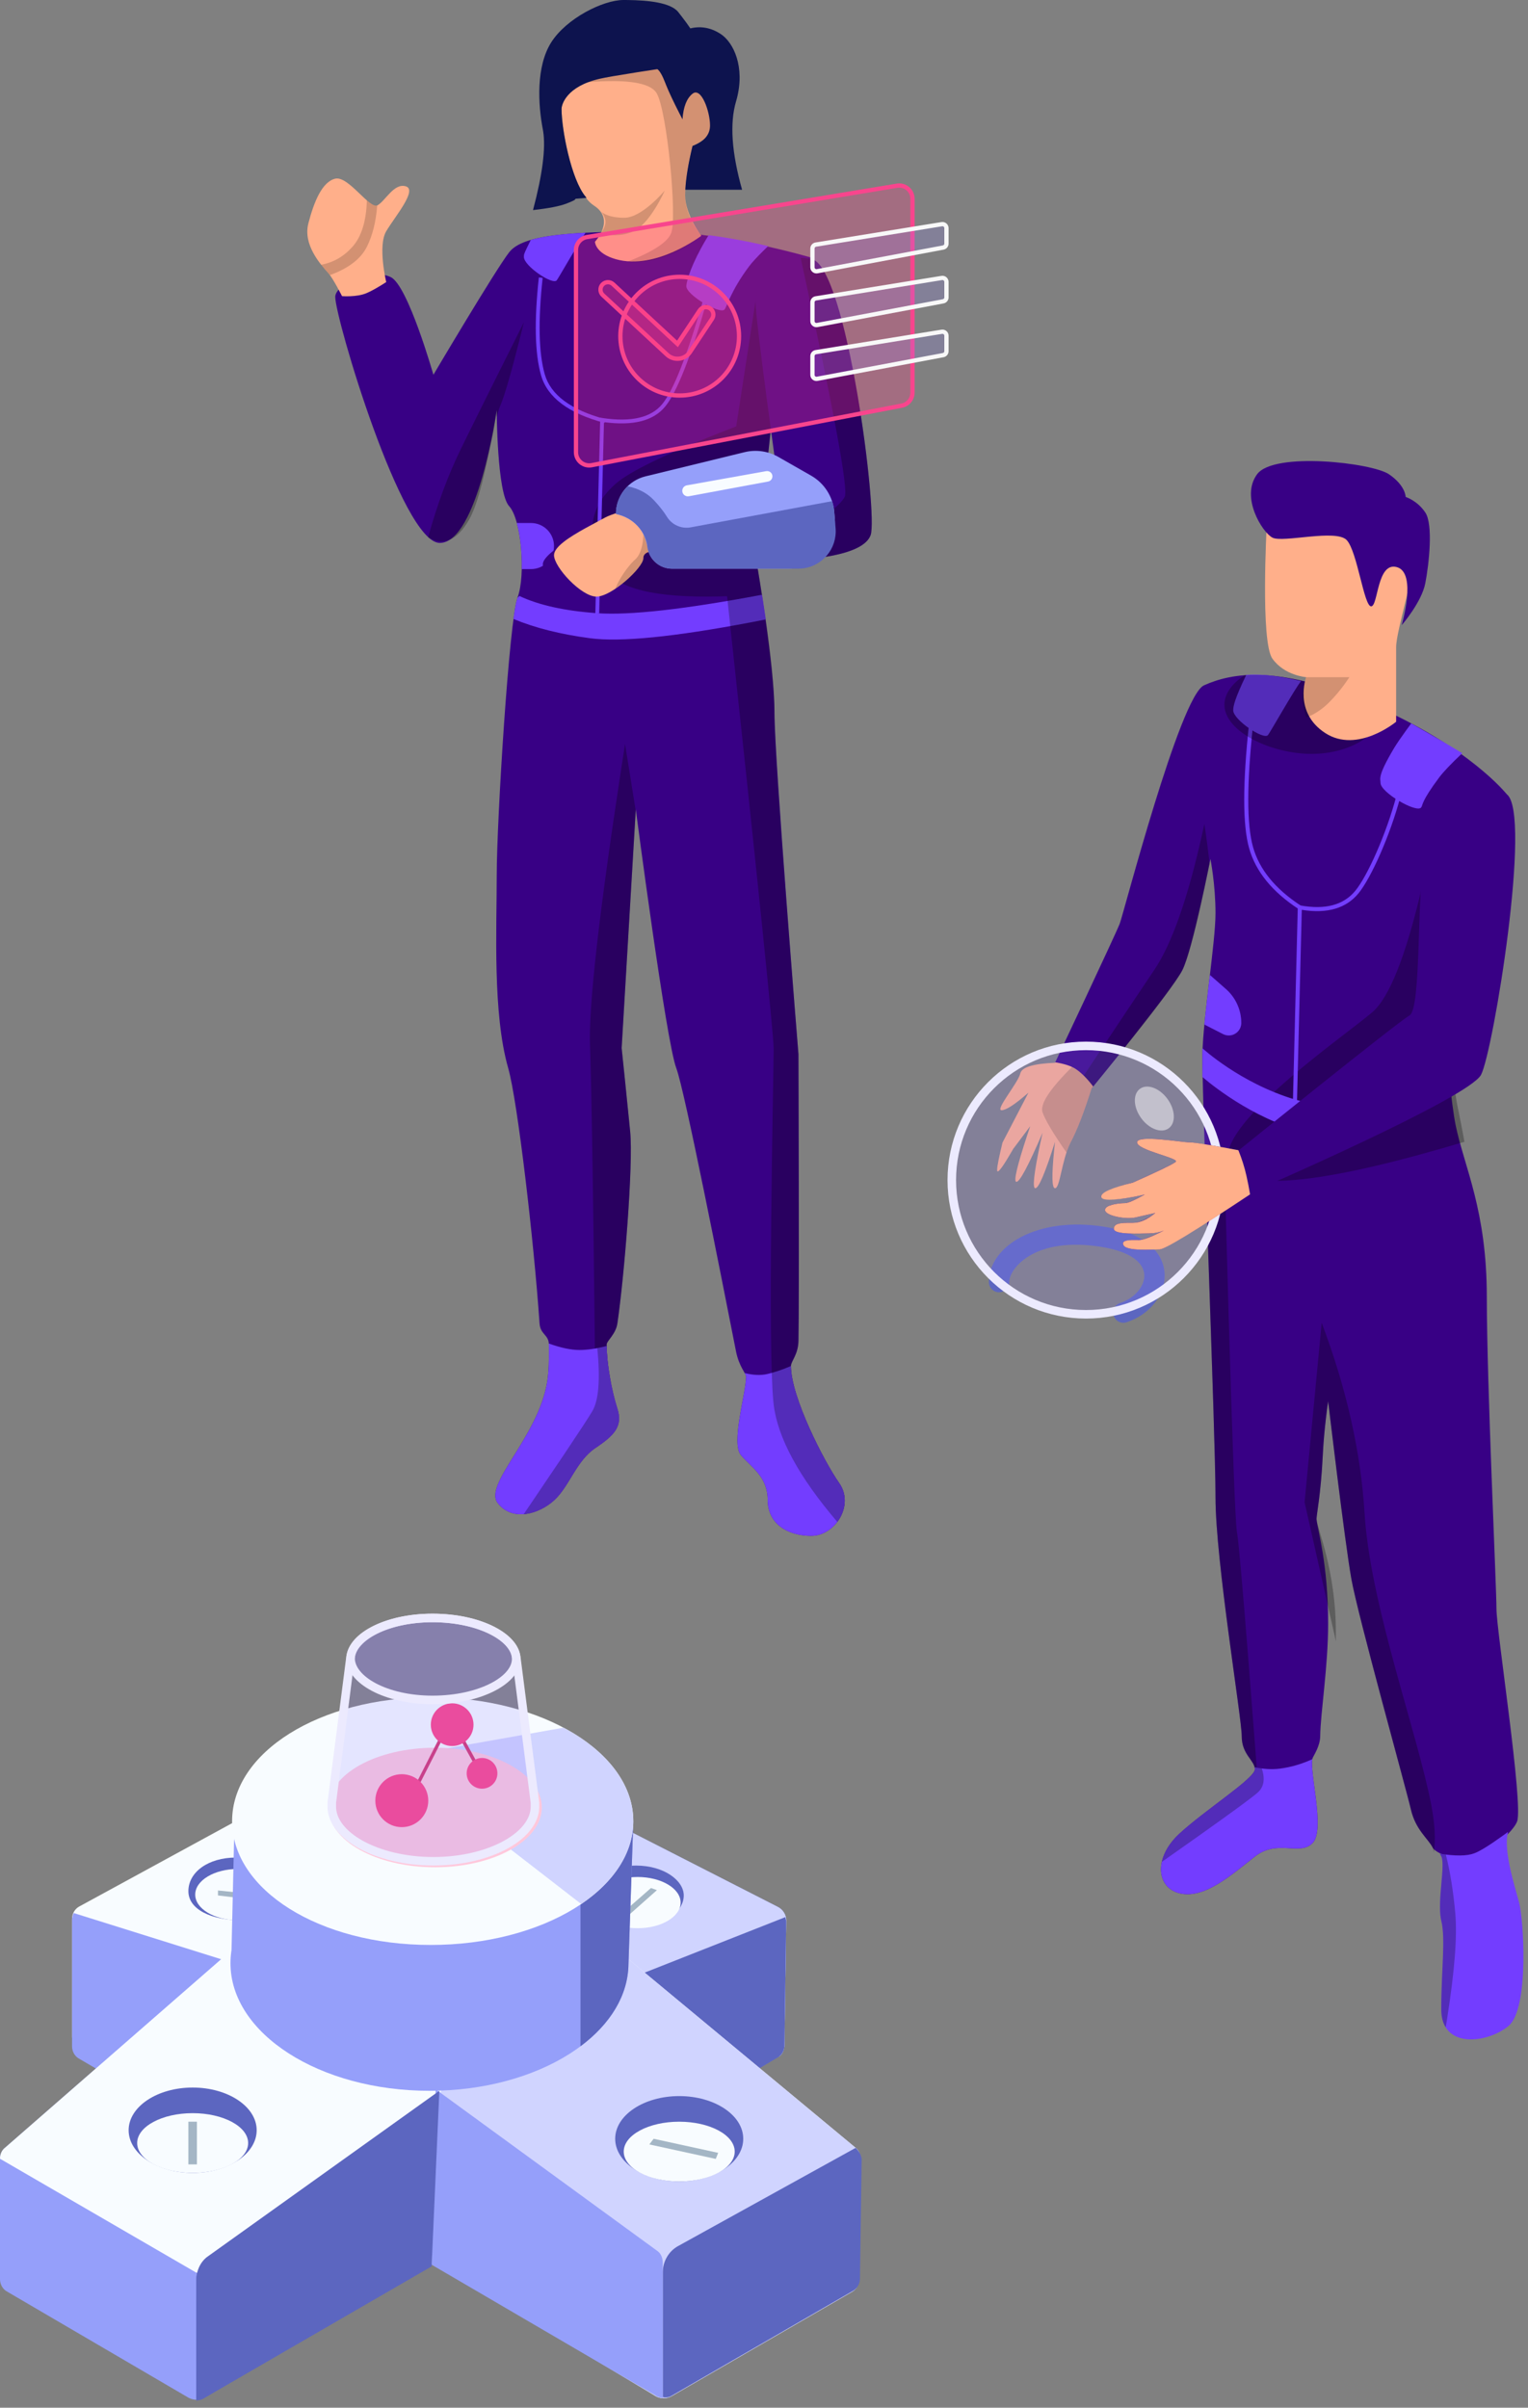 <svg width="179" height="282" viewBox="0 0 179 282" fill="none" xmlns="http://www.w3.org/2000/svg">
<rect x="0" y="0" width="179" height="282" fill="#808080" stroke="none"/>
<path d="M176.503 93.017C176.503 93.017 169.503 100.435 168.765 103.395C168.027 106.355 169.521 126.903 170.525 131.794C171.528 136.686 174.175 141.721 174.175 151.903C174.175 162.086 175.306 185.846 175.306 188.436C175.306 191.027 178.464 211.245 177.727 213.327C177.352 214.388 174.838 216.807 172.481 217.446C170.213 218.061 168.097 216.927 167.84 216.409C167.317 215.355 165.837 214.342 165.281 211.926C164.725 209.51 159.078 189.254 158.309 184.932C157.54 180.611 155.586 164.107 155.586 164.107C155.586 164.107 155.106 167.411 154.967 170.29C154.73 175.229 154.191 177.482 154.231 177.962C154.325 179.101 155.586 183.076 155.586 190.176C155.586 195.202 154.691 200.596 154.657 203.35C154.643 204.487 153.945 205.524 153.786 205.869C153.239 207.053 155.304 214.236 153.786 215.841C152.267 217.446 149.688 215.346 147.002 217.446C144.315 219.546 141.234 222.336 138.351 221.784C135.467 221.231 135.071 217.616 138.16 214.771C141.248 211.926 147.002 208.29 147.002 207.234C147.002 206.178 145.464 205.529 145.464 203.35C145.464 201.172 142.392 182.812 142.392 175.363C142.392 167.913 140.764 127.775 140.86 123.419C140.955 119.062 142.392 110.355 142.392 106.97C142.392 103.586 141.798 100.608 141.798 100.608C141.798 100.608 139.677 111.319 138.504 113.635C137.331 115.951 127.865 127.503 127.865 127.503L123.591 124.478C123.591 124.478 130.706 109.397 131.171 108.189C131.637 106.981 138.226 81.524 141.051 80.263C144.312 78.807 149.726 77.773 160.76 82.537C172.101 87.433 176.503 93.017 176.503 93.017Z" fill="#380085"/>
<path d="M143.436 136.467L141.203 136.804L142.125 164.241C142.269 168.877 142.372 172.687 142.39 174.786L142.392 175.363C142.392 182.812 145.465 201.172 145.465 203.351C145.465 205.529 147.002 206.178 147.002 207.234C147.002 207.527 146.559 208.019 145.853 208.637L147.348 208.638L146.217 194.074C145.564 185.873 145.142 181.095 144.952 179.739L144.885 179.319C144.701 177.874 144.382 169.426 143.928 153.976L143.436 136.467Z" fill="black" fill-opacity="0.275"/>
<path d="M154.831 154.929L152.828 175.955L156.502 192.242L156.49 191.661L156.486 191.076C156.486 183.976 154.326 179.101 154.232 177.962L154.23 177.874C154.245 177.278 154.691 175.216 154.929 171.029L154.968 170.29C155.06 168.37 155.266 166.309 155.586 164.107L156.444 171.228C157.276 177.999 157.888 182.513 158.281 184.771L158.309 184.932C159.078 189.254 164.726 209.51 165.282 211.926C165.837 214.342 167.318 215.355 167.841 216.409C167.91 216.548 167.951 216.744 167.973 216.984C168.191 215.457 168.09 213.603 167.671 211.422C166.047 202.982 160.736 188.599 159.902 177.914L159.856 177.251C159.418 170.087 157.743 162.646 154.831 154.929Z" fill="black" fill-opacity="0.275"/>
<path d="M141.09 96.496L140.825 97.708C139.136 105.265 137.27 110.559 135.227 113.589L131.655 118.92C130.175 121.137 128.478 123.69 126.562 126.579L127.866 127.503L130.694 124.029C135.244 118.396 137.848 114.931 138.504 113.635C139.266 112.131 140.328 107.972 141.689 101.158L141.61 100.381C141.497 99.358 141.324 98.062 141.09 96.496Z" fill="black" fill-opacity="0.275"/>
<path d="M168.708 109.976L166.811 102.889L166.573 103.924C164.707 111.899 162.79 116.757 160.823 118.496L160.508 118.765C156.729 121.912 140.6 133.036 144.39 136.973C146.83 139.508 155.885 138.427 171.555 133.731C171.401 132.876 171.246 132.071 171.095 131.311L170.765 129.681C170.081 126.344 169.056 116.706 168.708 109.976Z" fill="black" fill-opacity="0.275"/>
<path d="M123.62 124.419L123.591 124.478C121.144 124.575 119.797 124.963 119.551 125.64L119.526 125.723C119.28 126.816 116.536 130.032 117.331 130.032C117.835 130.032 118.808 129.412 120.251 128.174L120.482 127.973L117.442 133.817L117.205 134.819C116.855 136.343 116.738 137.135 116.855 137.195C117.019 137.278 117.587 136.479 118.559 134.795L118.688 134.571L120.688 131.902L120.357 132.89C119.138 136.578 118.709 138.421 119.072 138.421C119.465 138.421 120.485 136.505 122.133 132.672L121.844 134.001C121.118 137.447 120.931 139.17 121.283 139.17C121.679 139.17 122.448 137.359 123.591 133.738L123.488 134.709C123.192 137.683 123.226 139.17 123.591 139.17C124.177 139.17 124.354 135.993 125.357 133.928L125.453 133.738C126.179 132.369 126.983 130.291 127.865 127.503L128.066 127.258C127.331 126.297 126.635 125.604 125.979 125.18C125.469 124.849 124.683 124.595 123.62 124.419Z" fill="#FFAF8A"/>
<path d="M122.133 130.285C122.449 131.194 123.383 132.76 124.934 134.985C125.082 134.544 125.252 134.118 125.453 133.738C126.179 132.369 126.983 130.291 127.865 127.503L128.066 127.258C127.331 126.297 126.635 125.604 125.979 125.179C125.862 125.104 125.731 125.032 125.585 124.964C122.954 127.569 121.804 129.343 122.133 130.285Z" fill="black" fill-opacity="0.175"/>
<path d="M172.692 217.071C171.834 217.388 170.493 217.402 168.669 217.113C168.734 217.212 168.791 217.31 168.841 217.409C169.345 218.428 168.388 222.49 168.792 224.718L168.841 224.95C169.363 227.116 168.841 230.67 168.841 235.363C168.841 240.056 174.306 239.31 176.728 237.278C179.15 235.247 178.503 224.853 177.947 222.784L177.396 220.798C176.837 218.734 176.243 216.135 176.656 214.56L176.075 214.983C174.483 216.13 173.356 216.826 172.692 217.071Z" fill="#733DFF"/>
<path d="M168.669 217.113C168.734 217.212 168.791 217.31 168.84 217.409C169.345 218.428 168.388 222.49 168.792 224.718L168.84 224.95C169.363 227.116 168.84 230.67 168.84 235.363C168.84 236.242 169.032 236.93 169.36 237.455L169.545 236.303C170.404 230.833 170.718 226.78 170.486 224.142C170.257 221.544 169.887 219.234 169.375 217.212C169.148 217.185 168.913 217.152 168.669 217.113Z" fill="black" fill-opacity="0.275"/>
<path d="M149.944 207.146C149.029 207.264 148.039 207.211 146.973 206.986C146.992 207.067 147.002 207.149 147.002 207.234C147.002 208.29 141.249 211.926 138.16 214.771C135.072 217.617 135.467 221.232 138.351 221.784C141.235 222.336 144.316 219.546 147.002 217.446C149.688 215.346 152.268 217.446 153.786 215.841C155.242 214.302 153.403 207.631 153.732 206.044C152.48 206.615 151.217 206.981 149.944 207.146Z" fill="#733DFF"/>
<path d="M146.973 206.986C146.992 207.066 147.002 207.149 147.002 207.234C147.002 208.29 141.248 211.926 138.16 214.771C137.031 215.811 136.368 216.953 136.121 218.011L136.109 218.069L140.353 215.075C144.417 212.192 146.749 210.48 147.347 209.94C148.066 209.291 148.222 208.354 147.814 207.13C147.539 207.094 147.259 207.046 146.973 206.986Z" fill="black" fill-opacity="0.275"/>
<path d="M143.612 115.837L141.737 114.191L141.44 116.725C141.31 117.851 141.188 118.96 141.089 119.999L143.279 121.118C143.486 121.223 143.714 121.278 143.946 121.278C144.756 121.278 145.412 120.622 145.412 119.812C145.412 118.379 144.831 117.012 143.809 116.019L143.612 115.837Z" fill="#733DFF"/>
<path d="M145.994 79.044C144.64 81.859 144.467 82.713 144.467 83.191C144.467 84.311 148.028 86.698 148.537 86.097C148.777 85.815 151.741 80.558 152.419 79.775C150.138 79.207 147.867 78.914 145.994 79.044Z" fill="#733DFF"/>
<path d="M166.462 85.384L165.318 84.734L164.731 85.534C164.124 86.372 163.666 87.043 163.358 87.545L163.271 87.69C161.339 90.948 161.723 91.175 161.723 91.694C161.723 92.814 165.862 95.201 166.455 94.601L166.493 94.557C166.698 94.289 166.434 93.946 168.605 91.044C169.08 90.409 169.978 89.466 171.299 88.215C169.759 87.284 168.087 86.313 166.462 85.384Z" fill="#733DFF"/>
<path d="M151.907 130.285L151.43 130.273L152.037 105.997L152.311 106.047C155.263 106.58 157.408 105.999 158.783 104.315C160.193 102.589 162.397 97.689 163.584 93.222L164.045 93.345C162.842 97.872 160.615 102.827 159.153 104.617C157.701 106.395 155.472 107.04 152.5 106.563L151.907 130.285Z" fill="#733DFF"/>
<path d="M146.796 84.831C146.046 91.775 146.046 96.575 146.788 99.212C147.524 101.827 149.39 104.117 152.399 106.082L152.139 106.481C149.039 104.457 147.098 102.077 146.329 99.341C145.566 96.628 145.566 91.781 146.321 84.78L146.796 84.831Z" fill="#733DFF"/>
<path d="M160.761 82.537C153.847 79.552 149.14 78.843 145.786 79.088C144.364 80.042 143.436 81.235 143.436 82.537C143.436 85.698 148.91 88.298 153.652 88.298C158.092 88.298 161.745 86.051 162.192 83.17C161.725 82.958 161.248 82.747 160.761 82.537Z" fill="black" fill-opacity="0.275"/>
<path d="M168.257 126.134C168.257 126.134 158.095 130.711 151.668 128.771C145.24 126.831 140.86 122.774 140.86 122.774V126.134C140.86 126.134 145.59 130.36 151.668 132.241C157.746 134.122 168.706 128.867 168.706 128.867L168.257 126.134Z" fill="#733DFF"/>
<path d="M131.233 152.602C132.935 152.054 134.104 150.627 134.051 149.331C133.99 147.864 132.401 146.576 128.984 146.035C125.34 145.457 122.482 145.923 120.505 147.139C119.048 148.035 118.23 149.286 118.23 150.159C118.23 150.818 117.696 151.352 117.037 151.352C116.379 151.352 115.845 150.818 115.845 150.159C115.845 145.915 121.504 142.435 129.357 143.679C133.778 144.379 136.319 146.439 136.434 149.233C136.534 151.682 134.623 154.016 131.964 154.872C131.337 155.074 130.665 154.729 130.463 154.102C130.262 153.475 130.606 152.803 131.233 152.602Z" fill="#5C66C0"/>
<path d="M111.5 138.216C111.5 146.897 118.537 153.934 127.218 153.934C135.898 153.934 142.936 146.897 142.936 138.216C142.936 129.535 135.898 122.498 127.218 122.498C118.537 122.498 111.5 129.535 111.5 138.216Z" fill="#9286FF" fill-opacity="0.193" stroke="#ECEAFE"/>
<path opacity="0.504" fill-rule="evenodd" clip-rule="evenodd" d="M133.683 130.96C132.754 129.681 132.692 128.142 133.544 127.523C134.397 126.903 135.841 127.438 136.77 128.717C137.699 129.995 137.761 131.534 136.909 132.153C136.056 132.773 134.612 132.238 133.683 130.96Z" fill="white"/>
<path d="M145.115 134.726C145.115 134.726 140.236 133.797 139.336 133.797C138.436 133.797 133.205 132.868 133.205 133.797C133.205 134.726 138.251 135.656 137.727 136.081C137.204 136.506 132.703 138.514 132.703 138.514C132.703 138.514 129 139.413 129 140.149C129 140.885 132.996 140.149 132.996 140.149L134.118 139.904C134.118 139.904 132.294 140.915 131.792 140.915C131.29 140.915 129.45 141.059 129.45 141.72C129.45 142.382 131.84 142.849 132.996 142.596C134.152 142.344 135.345 142.064 135.345 142.064C135.345 142.064 133.929 143.223 132.703 143.223C131.477 143.223 130.483 143.199 130.483 143.928C130.483 144.657 133.695 144.458 134.597 144.458C135.5 144.458 136.334 144.13 136.334 144.13C136.334 144.13 134.157 145.236 133.43 145.236C132.703 145.236 131.23 145.131 131.616 145.849C132.003 146.568 134.892 146.338 135.837 146.338C136.783 146.338 147.199 139.383 147.199 139.383C147.199 139.383 172.083 128.597 173.503 125.877C174.922 123.157 179.504 95.184 176.503 93.017C173.503 90.85 167.661 97.688 166.812 101.099C165.962 104.509 166.526 118.145 165.121 118.93C163.716 119.715 145.115 134.726 145.115 134.726Z" fill="#380085"/>
<path d="M133.205 133.797C133.205 134.727 138.251 135.656 137.728 136.081L137.632 136.15C137.133 136.483 135.49 137.271 132.703 138.514C130.235 139.113 129 139.658 129 140.149C129 140.64 130.332 140.64 132.997 140.149L134.119 139.904C132.902 140.578 132.127 140.915 131.792 140.915L131.615 140.919C130.957 140.947 129.451 141.122 129.451 141.72C129.451 142.382 131.841 142.849 132.997 142.597C133.767 142.428 134.55 142.251 135.346 142.064C134.401 142.837 133.521 143.223 132.703 143.223L132.016 143.226C131.126 143.243 130.483 143.342 130.483 143.928C130.483 144.657 133.695 144.458 134.598 144.458C135.199 144.458 135.778 144.349 136.335 144.13L135.813 144.389C134.649 144.954 133.854 145.237 133.43 145.237L132.786 145.231C132.083 145.235 131.327 145.311 131.617 145.85C132.003 146.568 134.893 146.338 135.838 146.338C136.445 146.338 139.979 144.188 146.441 139.888C146.328 139.19 146.187 138.469 146.02 137.727C145.797 136.728 145.48 135.725 145.07 134.717L143.803 134.48C141.442 134.044 139.977 133.816 139.406 133.798L139.336 133.797C138.436 133.797 133.205 132.868 133.205 133.797Z" fill="#FFAF8A"/>
<path d="M166.029 62.441C166.029 66.475 163.553 73.713 163.553 75.808C163.553 77.904 163.553 84.533 163.553 84.533C163.553 84.533 159.026 88.298 155.259 85.865C151.491 83.432 153.011 79.313 153.011 79.313C153.011 79.313 150.471 79.131 149.056 77.141C147.641 75.152 148.395 61.531 148.395 61.531C148.395 61.531 150.868 57.486 155.259 57.712C159.649 57.939 166.029 58.406 166.029 62.441Z" fill="#FFAF8A"/>
<path d="M164.205 73.222C164.205 73.222 166.54 70.541 166.971 68.302C167.401 66.063 167.912 61.441 166.971 60.029C166.029 58.616 164.668 58.206 164.668 58.206C164.668 58.206 164.672 56.873 162.701 55.54C160.73 54.206 149.248 52.873 147.269 55.54C145.29 58.206 147.851 62.322 149.055 62.967C150.26 63.611 156.528 61.923 157.767 63.261C159.006 64.599 159.782 71.019 160.622 71.019C161.463 71.019 161.293 65.738 163.657 66.429C166.021 67.12 164.205 73.222 164.205 73.222Z" fill="#380085"/>
<path d="M153.011 79.313H158.075C158.075 79.313 157.105 80.865 155.702 82.264C154.298 83.664 153.011 84.033 153.011 84.033C153.011 84.033 152.557 82.539 152.557 81.673C152.557 80.807 153.011 79.313 153.011 79.313Z" fill="black" fill-opacity="0.175"/>
<path d="M39.273 34.771C39.273 37.301 47.084 63.59 51.518 63.59C55.952 63.59 58.19 48.032 58.19 48.032C58.19 48.032 58.21 57.738 59.647 59.289C61.084 60.84 61.609 67.339 60.628 69.99C59.647 72.641 58.19 96.102 58.19 102.504C58.19 108.905 57.703 118.707 59.533 125.098C60.628 128.921 62.548 145.384 63.206 155.002C63.295 156.3 64.27 156.317 64.294 157.424C64.335 159.226 64.282 160.731 64.113 161.792C63.07 168.339 56.585 173.851 58.319 176.06C60.053 178.269 63.177 177.326 64.946 175.693C66.714 174.061 67.506 171.1 69.75 169.596C71.995 168.092 72.979 167.035 72.325 164.986C71.67 162.938 71.069 159.759 71.069 157.479C71.069 157.04 72.135 156.286 72.325 155.002C73.12 149.621 74.203 136.396 73.823 132.534C73.352 127.75 72.823 122.754 72.823 122.754L74.48 94.798C74.48 94.798 78.021 121.921 79.223 125.098C80.216 127.724 84.536 149.742 86.219 158.27C86.572 160.059 87.403 160.882 87.403 161.222C87.403 163.186 85.591 169.023 86.815 170.454C88.038 171.884 89.935 172.946 89.935 175.693C89.935 178.441 92.232 179.885 95.03 179.885C97.828 179.885 100.13 176.31 98.313 173.711C96.495 171.113 92.655 163.596 92.655 159.992C92.655 159.438 93.504 158.654 93.535 157.06C93.639 151.743 93.535 123.468 93.535 123.468C93.535 123.468 90.725 88.894 90.725 83.452C90.725 78.01 88.683 66.122 88.683 66.122C88.683 66.122 90.801 43.885 91.728 39.353C92.655 34.82 95.03 30.17 95.03 30.17C95.03 30.17 84.378 26.994 75.623 27.084C66.867 27.174 61.282 27.445 59.647 29.548C58.013 31.651 50.772 43.895 50.772 43.895C50.772 43.895 47.785 33.399 45.772 32.456C43.276 31.288 39.273 33.37 39.273 34.771Z" fill="#380085"/>
<path d="M61.373 37.744L60.817 39.969C59.86 43.735 59.139 46.214 58.654 47.406L58.601 47.533C58.47 47.84 58.335 48.293 58.194 48.851L58.189 48.033C58.062 48.904 57.933 49.747 57.802 50.562L57.208 53.371C56.603 56.198 55.875 59.258 54.943 60.877C53.549 63.298 51.952 63.988 50.151 62.945C51.211 59.085 52.511 55.587 54.05 52.451L56.088 48.329C57.484 45.516 59.246 41.988 61.373 37.744Z" fill="black" fill-opacity="0.275"/>
<path d="M73.222 87.143L74.472 94.947L72.824 122.754L73.237 126.717C73.372 128.027 73.504 129.325 73.632 130.612L73.823 132.534C74.203 136.397 73.12 149.621 72.325 155.002C72.135 156.286 71.07 157.041 71.07 157.48C71.07 158.771 71.262 160.351 71.549 161.851L69.742 162.427L69.529 144.539C69.388 133.888 69.259 126.758 69.141 123.149L69.117 122.453C68.947 117.853 70.171 107.012 72.791 89.929L73.222 87.143Z" fill="black" fill-opacity="0.275"/>
<path d="M44.242 24.037C45.165 23.499 46.169 21.399 47.548 21.826C48.927 22.254 46.268 25.359 45.246 27.081C44.224 28.803 45.246 33.037 45.246 33.037C45.246 33.037 43.88 33.94 42.908 34.346C41.772 34.82 40.068 34.686 40.068 34.686C40.068 34.686 39.042 32.65 38.509 32.052C37.538 30.966 35.472 28.668 36.125 26.157C36.778 23.645 37.732 21.289 39.273 20.927C40.815 20.564 43.319 24.574 44.242 24.037Z" fill="#FFAF8A"/>
<path d="M44.148 24.075L44.188 24.06C44.044 25.973 43.639 27.591 42.973 28.916C42.266 30.324 40.825 31.426 38.65 32.224L38.578 32.132L38.184 31.685C38.008 31.484 37.816 31.257 37.621 31.008C39.044 30.749 40.263 30.052 41.279 28.916C42.342 27.728 42.908 25.912 42.977 23.466C43.406 23.839 43.784 24.096 44.067 24.086L44.148 24.075Z" fill="black" fill-opacity="0.175"/>
<path d="M62.201 61.256C63.692 61.256 64.901 62.465 64.901 63.956C64.901 65.448 63.692 66.656 62.201 66.656L61.124 66.656C61.168 64.823 60.959 62.777 60.548 61.255L62.201 61.256Z" fill="#733DFF"/>
<path d="M89.205 69.671L89.276 69.71L89.501 71.16C89.573 71.634 89.641 72.097 89.707 72.551L87.915 72.898C78.934 74.602 72.681 75.221 69.156 74.756C65.676 74.297 62.675 73.544 60.155 72.496L60.225 71.993C60.342 71.189 60.455 70.573 60.564 70.191L60.615 70.024L60.851 69.806C63.136 70.883 66.174 71.554 69.967 71.82C73.76 72.086 80.172 71.37 89.205 69.671Z" fill="#733DFF"/>
<path d="M88.674 34.194L91.377 41.409L91.2 42.648C90.587 47.115 89.748 54.94 88.683 66.122L88.884 67.308C90.039 74.196 90.651 79.368 90.719 82.824L90.732 84.083C90.823 88.466 91.757 101.595 93.535 123.468L93.587 146.972C93.585 152.029 93.567 155.392 93.535 157.06C93.504 158.654 92.654 159.438 92.654 159.992C92.654 163.596 96.495 171.113 98.312 173.712C99.344 175.187 99.048 176.977 98.088 178.249C93.584 172.978 91.099 168.395 90.631 164.499C89.899 158.411 90.602 126.772 90.63 123.06L90.629 122.748C90.557 120.472 88.739 102.833 85.174 69.829L84.245 69.858C76.775 70.038 72.316 68.955 70.867 66.607L70.707 66.341C69.324 63.981 68.087 60.174 72.152 56.637C73.755 55.242 77.81 53.26 84.318 50.69L86.244 49.94L88.674 34.194Z" fill="black" fill-opacity="0.275"/>
<path d="M83.004 27.574L83.021 27.546C85.263 27.836 87.584 28.262 89.984 28.824L89.509 29.286C88.68 30.102 88.093 30.741 87.745 31.206C85.586 34.092 85.131 35.993 84.868 36.26C84.308 36.826 80.403 34.574 80.403 33.518L80.41 33.405C80.472 32.776 81.008 30.917 82.712 28.042L82.898 27.741L83.021 27.546L83.004 27.574Z" fill="#733DFF"/>
<path d="M67.382 27.33L68.594 27.256L68.308 27.693C67.265 29.331 65.396 32.624 65.213 32.84C64.732 33.406 61.373 31.154 61.373 30.098L61.375 29.968C61.389 29.691 61.488 29.519 62.179 28.102C63.504 27.714 65.248 27.478 67.382 27.33Z" fill="#733DFF"/>
<path d="M70.192 71.826L69.743 71.814L70.315 48.921L70.567 48.958C73.955 49.465 76.284 48.912 77.58 47.326C78.908 45.7 80.527 41.58 82.415 34.994L82.848 35.118C80.942 41.765 79.31 45.92 77.929 47.611C76.549 49.3 74.149 49.902 70.752 49.44L70.192 71.826Z" fill="#733DFF"/>
<path d="M63.57 32.545C63.026 37.561 63.107 41.318 63.808 43.809C64.492 46.242 66.854 48.01 70.926 49.098L70.81 49.533C66.599 48.408 64.11 46.544 63.374 43.93C62.655 41.373 62.573 37.565 63.123 32.497L63.57 32.545Z" fill="#733DFF"/>
<path d="M92.559 160.04L92.655 159.996C92.657 163.434 96.147 170.423 98.047 173.318L98.313 173.712C100.131 176.31 97.829 179.885 95.031 179.885C92.31 179.885 90.063 178.52 89.941 175.919L89.935 175.693C89.935 172.946 88.038 171.884 86.815 170.454C85.591 169.023 87.403 163.186 87.403 161.222C87.403 161.128 87.34 160.997 87.24 160.818C88.236 161.068 89.116 161.106 89.882 160.932C90.725 160.741 91.617 160.443 92.559 160.04L92.655 159.996L92.559 160.04Z" fill="#733DFF"/>
<path d="M92.559 160.04L92.655 159.996C92.658 163.602 96.496 171.114 98.313 173.712C99.345 175.187 99.049 176.978 98.087 178.25C93.585 172.978 91.099 168.395 90.631 164.499L90.588 164.09C90.511 163.282 90.453 162.159 90.409 160.799C91.094 160.614 91.811 160.36 92.559 160.04Z" fill="black" fill-opacity="0.275"/>
<path d="M67.894 158.116C68.797 158.116 69.856 157.962 71.072 157.653C71.097 159.773 71.615 162.607 72.206 164.599L72.325 164.986C72.98 167.035 71.995 168.092 69.751 169.596C67.507 171.1 66.715 174.061 64.946 175.693C63.177 177.326 60.054 178.269 58.319 176.06C56.585 173.851 63.071 168.339 64.114 161.792C64.27 160.813 64.326 159.455 64.302 157.835L64.292 157.358C65.7 157.864 66.901 158.116 67.894 158.116Z" fill="#733DFF"/>
<path d="M71.071 157.653C71.097 159.773 71.615 162.607 72.205 164.599L72.324 164.986C72.979 167.035 71.994 168.092 69.75 169.596C67.506 171.1 66.714 174.061 64.945 175.693C63.996 176.57 62.657 177.247 61.352 177.345L66.163 170.219C67.899 167.626 68.973 165.982 69.386 165.286C70.133 164.029 70.329 161.566 69.972 157.899C70.322 157.832 70.689 157.75 71.071 157.653Z" fill="black" fill-opacity="0.275"/>
<path d="M95.111 30.36C91.06 29.433 88.504 32.987 88.504 35.291C88.504 37.595 91.06 55.794 91.06 55.794C91.06 55.794 73.244 59.505 70.963 60.761C68.683 62.017 63.591 64.696 63.591 66.088C63.591 67.481 67.763 69.671 69.548 69.671C71.333 69.671 75.366 66.484 75.366 65.371C75.366 64.258 76.641 64.216 77.589 64.793C78.537 65.371 100.278 67.351 101.989 62.681C102.882 60.243 99.161 31.288 95.111 30.36Z" fill="#380085"/>
<path d="M93.798 30.211L93.918 30.21C94.299 30.218 94.697 30.266 95.11 30.36C99.161 31.288 102.882 60.243 101.988 62.681C101.344 64.439 97.862 65.255 93.718 65.558L93.273 62.764L93.922 62.341C96.859 60.407 98.539 59.02 98.96 58.182C99.393 57.322 97.672 47.998 93.798 30.211L93.918 30.21L93.798 30.211Z" fill="black" fill-opacity="0.275"/>
<path d="M75.619 59.141L78.058 59.633L78.443 65.004C77.513 64.463 75.516 64.284 75.374 65.258L75.366 65.371C75.366 66.484 71.659 69.877 69.874 69.877C68.089 69.877 64.901 66.417 64.901 65.025C64.901 64.054 66.692 62.909 68.549 61.879L70.868 60.625C71.513 60.27 73.097 59.775 75.619 59.141Z" fill="#FFAF8A"/>
<path d="M75.366 61.257L78.416 64.621L78.443 65.004C77.513 64.463 75.515 64.285 75.374 65.258L75.366 65.371C75.366 66.114 73.712 67.875 72.082 68.962C72.499 67.827 73.557 66.334 74.252 65.672L74.378 65.558C75.109 64.931 75.442 63.601 75.378 61.567L75.366 61.257Z" fill="black" fill-opacity="0.175"/>
<path d="M72.152 60.202C72.152 58.109 73.583 56.288 75.616 55.792L87.222 52.961C88.564 52.633 89.98 52.833 91.179 53.517L95.024 55.712C96.568 56.594 97.58 58.18 97.728 59.953L97.795 60.758C98.058 63.906 95.573 66.607 92.414 66.607H78.724C77.305 66.607 76.094 65.581 75.86 64.182C75.86 64.182 75.705 62.692 74.687 61.599C73.669 60.506 72.152 60.202 72.152 60.202Z" fill="#959FFA"/>
<path d="M76.587 58.57C77.232 59.251 77.745 59.902 78.127 60.523C78.712 61.474 79.821 61.967 80.918 61.764L97.471 58.7C97.605 59.102 97.692 59.522 97.728 59.953L97.887 61.864C98.088 64.274 96.298 66.39 93.888 66.591C93.767 66.602 93.645 66.607 93.524 66.607H78.724C77.364 66.607 76.195 65.665 75.894 64.355L75.86 64.182C75.757 63.188 75.366 62.327 74.687 61.599C74.008 60.87 73.163 60.405 72.152 60.202C72.152 58.945 72.668 57.786 73.521 56.953C74.791 57.212 75.813 57.751 76.587 58.57Z" fill="#5C66C0"/>
<path d="M72.152 30.36C76.837 31.69 82.154 27.615 82.154 27.615C82.154 27.615 80.264 25.149 80.264 22.898C80.264 20.647 81.127 17.094 81.127 17.094C81.127 17.094 83.766 16.014 83.766 14.387C83.766 12.761 83.766 8.335 83.766 8.335L71.55 3.144C71.55 3.144 65.784 10.363 65.784 12.761C65.784 15.159 66.986 22.411 69.569 24.07C72.152 25.73 69.699 28.312 69.699 28.312C69.699 28.312 69.699 29.664 72.152 30.36Z" fill="#FFAF8A"/>
<path d="M69.878 6.045L77.778 5.79L83.767 8.335V14.387C83.767 15.472 82.887 16.374 81.127 17.094C80.552 19.462 80.264 21.397 80.264 22.898C80.264 24.399 80.894 25.971 82.154 27.615C79.13 29.933 76.259 30.94 73.541 30.634C76.554 29.457 78.253 28.333 78.638 27.26C79.334 25.321 78.138 13.032 76.938 10.941C76.156 9.581 73.036 9.183 67.577 9.747L67.174 9.79L69.878 6.045Z" fill="black" fill-opacity="0.175"/>
<path d="M79.458 1.418L79.86 1.934C80.3 2.506 80.637 2.969 80.872 3.324C82.076 3.032 83.237 3.234 84.352 3.932C85.982 4.95 87.283 7.899 86.308 11.581L86.224 11.881C85.471 14.429 85.708 17.877 86.934 22.225H80.304L80.282 22.228C80.352 20.836 80.634 19.124 81.127 17.094C82.494 16.578 83.177 15.778 83.177 14.693C83.177 13.066 82.154 10.157 81.127 10.976C80.442 11.522 80.051 12.523 79.953 13.978L79.582 13.26C78.874 11.873 78.36 10.78 78.04 9.982L77.964 9.788C77.605 8.851 77.285 8.289 77.005 8.1L74.535 8.481C72.325 8.83 70.895 9.078 70.245 9.228C66.35 10.124 65.809 12.242 65.785 12.728L65.784 12.761C65.784 15.159 66.928 21.046 68.593 23.018L68.716 23.172L67.404 23.28C67.481 23.361 67.124 23.552 66.334 23.853C65.544 24.154 64.247 24.405 62.441 24.606C63.547 20.443 63.943 17.366 63.629 15.375L63.591 15.159C63.02 12.187 62.791 7.792 64.563 4.978C66.334 2.164 70.639 0 73.034 0L73.557 0.003C75.857 0.033 78.566 0.282 79.458 1.418Z" fill="#0D134E"/>
<path d="M70.405 24.762C70.405 24.762 71.047 25.506 73.137 25.506C75.226 25.506 77.874 22.317 77.874 22.317C77.874 22.317 76.14 26.275 74.127 27.129C72.115 27.984 70.405 27.26 70.405 27.26C70.405 27.26 70.925 26.66 70.925 25.987C70.925 25.315 70.405 24.762 70.405 24.762Z" fill="black" fill-opacity="0.175"/>
<path d="M80.144 57.969C79.74 57.607 79.93 56.939 80.463 56.843L89.757 55.182C89.925 55.152 90.098 55.193 90.235 55.294C90.67 55.617 90.511 56.302 89.979 56.401L80.697 58.124C80.498 58.161 80.294 58.103 80.144 57.969Z" fill="#F8FCFF"/>
<path d="M79.147 40.082L79.363 40.282L79.526 40.037L81.963 36.362C82.231 35.959 82.774 35.849 83.176 36.116C83.579 36.383 83.689 36.926 83.422 37.329L80.838 41.225C80.296 42.042 79.195 42.265 78.378 41.723C78.298 41.67 78.222 41.611 78.152 41.545L70.624 34.566C70.269 34.237 70.249 33.684 70.577 33.329C70.906 32.975 71.459 32.954 71.814 33.283L79.147 40.082Z" fill="#FF3F87" fill-opacity="0.28" stroke="#F8458D" stroke-width="0.5"/>
<path d="M67.474 29.291C67.474 28.532 68.022 27.885 68.77 27.761L105.092 21.75C106.036 21.594 106.895 22.322 106.895 23.279V45.987C106.895 46.73 106.368 47.369 105.638 47.509L69.316 54.485C68.36 54.669 67.474 53.936 67.474 52.963V29.291Z" fill="#FF3F87" fill-opacity="0.28" stroke="#F8458D" stroke-width="0.5"/>
<path d="M95.174 29.111C95.174 28.881 95.341 28.684 95.569 28.647L110.329 26.256C110.615 26.21 110.874 26.43 110.874 26.72V28.531C110.874 28.757 110.713 28.951 110.491 28.993L95.731 31.768C95.441 31.822 95.174 31.6 95.174 31.306V29.111Z" fill="#9286FF" fill-opacity="0.193" stroke="#F8F8F8" stroke-width="0.5"/>
<path d="M95.174 35.411C95.174 35.181 95.341 34.984 95.569 34.947L110.329 32.556C110.615 32.51 110.874 32.73 110.874 33.02V34.831C110.874 35.057 110.713 35.251 110.491 35.293L95.731 38.068C95.441 38.122 95.174 37.9 95.174 37.606V35.411Z" fill="#9286FF" fill-opacity="0.193" stroke="#F8F8F8" stroke-width="0.5"/>
<path d="M95.174 41.711C95.174 41.481 95.341 41.284 95.569 41.247L110.329 38.856C110.615 38.81 110.874 39.03 110.874 39.32V41.131C110.874 41.357 110.713 41.551 110.491 41.593L95.731 44.368C95.441 44.422 95.174 44.2 95.174 43.906V41.711Z" fill="#9286FF" fill-opacity="0.193" stroke="#F8F8F8" stroke-width="0.5"/>
<path d="M86.574 39.374C86.574 43.212 83.462 46.324 79.624 46.324C75.785 46.324 72.674 43.212 72.674 39.374C72.674 35.535 75.785 32.424 79.624 32.424C83.462 32.424 86.574 35.535 86.574 39.374Z" fill="#FF3F87" fill-opacity="0.28" stroke="#F8458D" stroke-width="0.5"/>
<path fill-rule="evenodd" clip-rule="evenodd" d="M91.9 239.438L92.1 224.938C92.1 224.238 91.7 223.638 91.1 223.338L72.1 213.638C71.7 213.438 71.3 213.438 70.9 213.438L35.8 220.838L91.1 240.938C91.6 240.738 91.9 240.138 91.9 239.438Z" fill="#BAC8FF"/>
<path d="M91.9 239.438L92.1 224.938C92.1 224.238 91.7 223.638 91.1 223.338L72.1 213.638C71.7 213.438 71.3 213.438 70.9 213.438L35.8 220.838L0.6 251.538C0.2 251.838 0 252.338 0 252.838V266.938C0 267.538 0.3 268.138 0.9 268.438L22.1 280.838C22.7 281.138 23.3 281.138 23.9 280.838L91.1 240.938C91.6 240.738 91.9 240.138 91.9 239.438Z" fill="#959FFA"/>
<path d="M91.9 239.438L92.1 224.938C92.1 224.238 91.7 223.638 91.1 223.338L72.1 213.638C71.7 213.438 71.3 213.438 70.9 213.438L35.8 220.838L91.1 240.938C91.6 240.738 91.9 240.138 91.9 239.438Z" fill="#D0D4FF"/>
<path d="M74.9 225.439C71.586 225.439 68.9 224.648 68.9 222.439C68.9 220.23 71.186 218.5 74.5 218.5C77.813 218.5 80.1 220.27 80.1 222C80.1 223.73 78.213 225.439 74.9 225.439Z" fill="#5C66C0"/>
<path d="M74.7 225.839C71.938 225.839 69.7 224.496 69.7 222.839C69.7 221.182 71.938 219.839 74.7 219.839C77.461 219.839 79.732 221.182 79.732 222.839C79.732 224.496 77.461 225.839 74.7 225.839Z" fill="#F8FCFF"/>
<path d="M76.26 221.13L76.958 221.38L73.656 224.306L73.12 223.881L76.26 221.13Z" fill="#A4B6C5"/>
<path d="M23 281.139V267.039C23 265.939 23.5 264.839 24.4 264.239L59.8 237.239L92 224.539C92 224.739 92.1 224.839 92.1 225.039L91.9 239.539C91.9 240.139 91.6 240.739 91 241.039L23.8 280.939C23.6 281.039 23.3 281.139 23 281.139Z" fill="#5C66C0"/>
<path d="M8.44 238.564V224.764C8.44 224.164 8.74 223.564 9.34 223.264L27.182 213.539C27.582 213.339 28.082 213.239 28.482 213.339L61.34 219.264L100.24 251.564C100.64 251.864 100.84 252.464 100.84 252.964L100.64 266.964C100.64 267.564 100.34 268.164 99.74 268.464L78.64 280.664C78.04 280.964 77.44 280.964 76.84 280.664L9.24 240.164C8.74 239.764 8.44 239.264 8.44 238.564Z" fill="#F8FCFF"/>
<path d="M28.208 224.9C24.894 224.9 22.069 223.709 22.069 221.5C22.069 219.291 24.355 217.561 27.669 217.561C30.982 217.561 33.269 219.331 33.269 221.061C33.269 222.791 31.522 224.9 28.208 224.9Z" fill="#5C66C0"/>
<path d="M27.869 224.9C25.107 224.9 22.869 223.557 22.869 221.9C22.869 220.243 25.107 218.9 27.869 218.9C30.63 218.9 32.901 220.243 32.901 221.9C32.901 223.557 30.63 224.9 27.869 224.9Z" fill="#F8FCFF"/>
<path d="M29.669 221.838V222.5L25.535 222V221.419L29.669 221.838Z" fill="#A4B6C5"/>
<path d="M61.34 219.264L100.24 251.564C100.64 251.864 100.84 252.464 100.84 252.964L100.64 266.964C100.64 267.564 100.34 268.164 99.74 268.464L78.64 280.664C78.04 280.964 77.44 280.964 76.84 280.664L51.068 246.5L61.34 219.264Z" fill="#D0D4FF"/>
<path d="M79.568 255.5C83.71 255.5 87.068 253.261 87.068 250.5C87.068 247.739 83.71 245.5 79.568 245.5C75.426 245.5 72.068 247.739 72.068 250.5C72.068 253.261 75.426 255.5 79.568 255.5Z" fill="#5C66C0"/>
<path d="M79.568 255.5C83.158 255.5 86.068 253.933 86.068 252C86.068 250.067 83.158 248.5 79.568 248.5C75.978 248.5 73.068 250.067 73.068 252C73.068 253.933 75.978 255.5 79.568 255.5Z" fill="#F8FCFF"/>
<path d="M76.571 250.5L76.068 251.162L83.847 252.858L84.132 252.149L76.571 250.5Z" fill="#A4B6C5"/>
<path d="M100.241 251.563C100.641 251.963 100.941 252.463 100.941 252.963L100.741 266.863C100.741 267.463 100.441 268.063 99.841 268.363L78.741 280.563C78.441 280.763 78.041 280.863 77.641 280.763V266.163C77.641 264.863 78.341 263.663 79.441 263.063L100.241 251.563Z" fill="#5C66C0"/>
<path d="M8.64 224.063L33.334 231.798L77.04 263.663C77.44 263.963 77.64 264.463 77.64 265.063V280.863C77.44 280.863 77.14 280.763 76.94 280.663L9.34 241.163C8.74 240.863 8.44 240.263 8.44 239.663V224.863C8.44 224.563 8.54 224.263 8.64 224.063Z" fill="#959FFA"/>
<path d="M35.8 220.839L0.6 251.539C0.2 251.839 0 252.339 0 252.839L23 266.184L50.547 265.414L51.069 243.318L35.8 220.839Z" fill="#F8FCFF"/>
<path d="M22.569 254.5C26.712 254.5 30.069 252.261 30.069 249.5C30.069 246.739 26.712 244.5 22.569 244.5C18.427 244.5 15.069 246.739 15.069 249.5C15.069 252.261 18.427 254.5 22.569 254.5Z" fill="#5C66C0"/>
<path d="M22.569 254.5C26.159 254.5 29.069 252.933 29.069 251C29.069 249.067 26.159 247.5 22.569 247.5C18.98 247.5 16.069 249.067 16.069 251C16.069 252.933 18.98 254.5 22.569 254.5Z" fill="#F8FCFF"/>
<rect x="22.069" y="248.5" width="1" height="5" fill="#A4B6C5"/>
<path d="M23 281.139V267.039C23 265.939 23.5 264.839 24.4 264.239L51.469 244.882L50.563 265.446L23.8 280.939C23.6 281.039 23.3 281.139 23 281.139Z" fill="#5C66C0"/>
<path d="M74.188 213.352L73.624 230.03C73.545 238.241 63.138 244.882 50.312 244.882C37.437 244.882 27 238.19 27 229.936C27 229.416 27.041 228.902 27.122 228.396L27.47 213.352H74.188Z" fill="#959FFA"/>
<path d="M74.188 213.352L73.624 230.03C73.588 233.712 71.476 237.078 68.001 239.671L68 213.351L74.188 213.352Z" fill="#5C66C0"/>
<path d="M50.457 227.799C63.538 227.799 74.189 221.328 74.189 213.299C74.189 205.27 63.538 198.799 50.457 198.799C37.376 198.799 27.189 205.27 27.189 213.299C27.189 221.328 37.376 227.799 50.457 227.799Z" fill="#F8FCFF"/>
<path d="M46 205.9L66.019 202.351C71.021 205.006 74.188 208.921 74.188 213.3C74.188 217.039 71.878 220.44 68.089 223.007L46 205.9L66.019 202.351L46 205.9Z" fill="#D0D4FF"/>
<path d="M50.969 218.7C57.872 218.7 63.469 215.566 63.469 211.7C63.469 207.834 57.872 204.7 50.969 204.7C44.065 204.7 38.469 207.834 38.469 211.7C38.469 215.566 44.065 218.7 50.969 218.7Z" fill="#FFC8DC"/>
<path d="M52.833 200.867L47.532 211.283L47.811 211.594L52.833 201.728L56.509 208.369L56.801 208.102L52.833 200.867Z" fill="#D5316F"/>
<path d="M47.069 214C48.781 214 50.169 212.612 50.169 210.9C50.169 209.188 48.781 207.8 47.069 207.8C45.357 207.8 43.969 209.188 43.969 210.9C43.969 212.612 45.357 214 47.069 214Z" fill="#FF3F87"/>
<path d="M52.969 204.5C54.349 204.5 55.469 203.381 55.469 202C55.469 200.619 54.349 199.5 52.969 199.5C51.588 199.5 50.469 200.619 50.469 202C50.469 203.381 51.588 204.5 52.969 204.5Z" fill="#FF3F87"/>
<path d="M56.469 209.5C57.463 209.5 58.269 208.694 58.269 207.7C58.269 206.706 57.463 205.9 56.469 205.9C55.475 205.9 54.669 206.706 54.669 207.7C54.669 208.694 55.475 209.5 56.469 209.5Z" fill="#FF3F87"/>
<path d="M50.669 189.5C53.358 189.5 55.755 190.039 57.512 190.899C59.287 191.769 60.307 192.91 60.474 194.067L62.669 211.132V211.132V211.133V211.134V211.135V211.136V211.137V211.139V211.14V211.141V211.142V211.143V211.144V211.145V211.146V211.147V211.148V211.149V211.151V211.152V211.153V211.154V211.155V211.156V211.157V211.158V211.159V211.16V211.161V211.162V211.163V211.164V211.165V211.167V211.168V211.169V211.17V211.171V211.172V211.173V211.174V211.175V211.176V211.177V211.178V211.179V211.18V211.181V211.182V211.183V211.184V211.185V211.186V211.187V211.188V211.189V211.19V211.191V211.192V211.193V211.194V211.195V211.196V211.197V211.198V211.199V211.2V211.201V211.202V211.203V211.204V211.205V211.206V211.207V211.208V211.209V211.21V211.211V211.212V211.213V211.214V211.215V211.216V211.217V211.218V211.219V211.22V211.221V211.222V211.223V211.224V211.225V211.226V211.227V211.228V211.229V211.23V211.231V211.232V211.232V211.233V211.234V211.235V211.236V211.237V211.238V211.239V211.24V211.241V211.242V211.243V211.244V211.245V211.246V211.247V211.248V211.249V211.249V211.25V211.251V211.252V211.253V211.254V211.255V211.256V211.257V211.258V211.259V211.26V211.261V211.262V211.262V211.263V211.264V211.265V211.266V211.267V211.268V211.269V211.27V211.271V211.272V211.273V211.273V211.274V211.275V211.276V211.277V211.278V211.279V211.28V211.281V211.282V211.283V211.283V211.284V211.285V211.286V211.287V211.288V211.289V211.29V211.291V211.292V211.292V211.293V211.294V211.295V211.296V211.297V211.298V211.299V211.3V211.301V211.301V211.302V211.303V211.304V211.305V211.306V211.307V211.308V211.309V211.309V211.31V211.311V211.312V211.313V211.314V211.315V211.316V211.317V211.317V211.318V211.319V211.32V211.321V211.322V211.323V211.324V211.324V211.325V211.326V211.327V211.328V211.329V211.33V211.331V211.332V211.332V211.333V211.334V211.335V211.336V211.337V211.338V211.339V211.339V211.34V211.341V211.342V211.343V211.344V211.345V211.346V211.346V211.347V211.348V211.349V211.35V211.351V211.352V211.353V211.354V211.354V211.355V211.356V211.357V211.358V211.359V211.36V211.361V211.361V211.362V211.363V211.364V211.365V211.366V211.367V211.368V211.368V211.369V211.37V211.371V211.372V211.373V211.374V211.375V211.376V211.376V211.377V211.378V211.379V211.38V211.381V211.382V211.383V211.383V211.384V211.385V211.386V211.387V211.388V211.389V211.39V211.391V211.391V211.392V211.393V211.394V211.395V211.396V211.397V211.398V211.399V211.399V211.4V211.401V211.402V211.403V211.404V211.405V211.406V211.407V211.408V211.408V211.409V211.41V211.411V211.412V211.413V211.414V211.415V211.416V211.417V211.417V211.418V211.419V211.42V211.421V211.422V211.423V211.424V211.425V211.426V211.427V211.427V211.428V211.429V211.43V211.431V211.432V211.433V211.434V211.435V211.436V211.437V211.438V211.438V211.439V211.44V211.441V211.442V211.443V211.444V211.445V211.446V211.447V211.448V211.449V211.45V211.451V211.451V211.452V211.453V211.454V211.455V211.456V211.457V211.458V211.459V211.46V211.461V211.462V211.463V211.464V211.465V211.466V211.467V211.468V211.468V211.469V211.47V211.471V211.472V211.473V211.474V211.475V211.476V211.477V211.478V211.479V211.48V211.481V211.482V211.483V211.484V211.485V211.486V211.487V211.488V211.489V211.49V211.491V211.492V211.493V211.494V211.495V211.496V211.497V211.498V211.499V211.5V211.501V211.502V211.503V211.504V211.505V211.506V211.507V211.508V211.509V211.51V211.511V211.512V211.513V211.514V211.515V211.516V211.517V211.518V211.519V211.52V211.521V211.522V211.523V211.524V211.525V211.526V211.527V211.528V211.529V211.53V211.531V211.532V211.533V211.535V211.536V211.537V211.538V211.539V211.54V211.541V211.542V211.543V211.544V211.545V211.546V211.547V211.548V211.549V211.551V211.552V211.553V211.554V211.555V211.556V211.557V211.558V211.559V211.56V211.561V211.563V211.564V211.565V211.566V211.567V211.568V211.569V211.57V211.571V211.573V211.574V211.575V211.576V211.577V211.578V211.579V211.58V211.582V211.583V211.584V211.585V211.586V211.587V211.588V211.59V211.591V211.592V211.593V211.594V211.595V211.596V211.598V211.599V211.6C62.669 213.234 61.458 214.826 59.276 216.038C57.113 217.24 54.1 218 50.769 218C47.439 218 44.425 217.24 42.262 216.038C40.08 214.826 38.869 213.234 38.869 211.6V211.599V211.598V211.596V211.595V211.594V211.593V211.592V211.591V211.59V211.588V211.587V211.586V211.585V211.584V211.583V211.582V211.58V211.579V211.578V211.577V211.576V211.575V211.574V211.573V211.571V211.57V211.569V211.568V211.567V211.566V211.565V211.564V211.563V211.561V211.56V211.559V211.558V211.557V211.556V211.555V211.554V211.553V211.552V211.551V211.549V211.548V211.547V211.546V211.545V211.544V211.543V211.542V211.541V211.54V211.539V211.538V211.537V211.536V211.535V211.533V211.532V211.531V211.53V211.529V211.528V211.527V211.526V211.525V211.524V211.523V211.522V211.521V211.52V211.519V211.518V211.517V211.516V211.515V211.514V211.513V211.512V211.511V211.51V211.509V211.508V211.507V211.506V211.505V211.504V211.503V211.502V211.501V211.5V211.499V211.498V211.497V211.496V211.495V211.494V211.493V211.492V211.491V211.49V211.489V211.488V211.487V211.486V211.485V211.484V211.483V211.482V211.481V211.48V211.479V211.478V211.477V211.476V211.475V211.474V211.473V211.472V211.471V211.47V211.469V211.468V211.468V211.467V211.466V211.465V211.464V211.463V211.462V211.461V211.46V211.459V211.458V211.457V211.456V211.455V211.454V211.453V211.452V211.451V211.451V211.45V211.449V211.448V211.447V211.446V211.445V211.444V211.443V211.442V211.441V211.44V211.439V211.438V211.438V211.437V211.436V211.435V211.434V211.433V211.432V211.431V211.43V211.429V211.428V211.427V211.427V211.426V211.425V211.424V211.423V211.422V211.421V211.42V211.419V211.418V211.417V211.417V211.416V211.415V211.414V211.413V211.412V211.411V211.41V211.409V211.408V211.408V211.407V211.406V211.405V211.404V211.403V211.402V211.401V211.4V211.399V211.399V211.398V211.397V211.396V211.395V211.394V211.393V211.392V211.391V211.391V211.39V211.389V211.388V211.387V211.386V211.385V211.384V211.383V211.383V211.382V211.381V211.38V211.379V211.378V211.377V211.376V211.376V211.375V211.374V211.373V211.372V211.371V211.37V211.369V211.368V211.368V211.367V211.366V211.365V211.364V211.363V211.362V211.361V211.361V211.36V211.359V211.358V211.357V211.356V211.355V211.354V211.354V211.353V211.352V211.351V211.35V211.349V211.348V211.347V211.346V211.346V211.345V211.344V211.343V211.342V211.341V211.34V211.339V211.339V211.338V211.337V211.336V211.335V211.334V211.333V211.332V211.332V211.331V211.33V211.329V211.328V211.327V211.326V211.325V211.324V211.324V211.323V211.322V211.321V211.32V211.319V211.318V211.317V211.317V211.316V211.315V211.314V211.313V211.312V211.311V211.31V211.309V211.309V211.308V211.307V211.306V211.305V211.304V211.303V211.302V211.301V211.301V211.3V211.299V211.298V211.297V211.296V211.295V211.294V211.293V211.292V211.292V211.291V211.29V211.289V211.288V211.287V211.286V211.285V211.284V211.283V211.283V211.282V211.281V211.28V211.279V211.278V211.277V211.276V211.275V211.274V211.273V211.273V211.272V211.271V211.27V211.269V211.268V211.267V211.266V211.265V211.264V211.263V211.262V211.262V211.261V211.26V211.259V211.258V211.257V211.256V211.255V211.254V211.253V211.252V211.251V211.25V211.249V211.249V211.248V211.247V211.246V211.245V211.244V211.243V211.242V211.241V211.24V211.239V211.238V211.237V211.236V211.235V211.234V211.233V211.232V211.232V211.231V211.23V211.229V211.228V211.227V211.226V211.225V211.224V211.223V211.222V211.221V211.22V211.219V211.218V211.217V211.216V211.215V211.214V211.213V211.212V211.211V211.21V211.209V211.208V211.207V211.206V211.205V211.204V211.203V211.202V211.201V211.2V211.199V211.198V211.197V211.196V211.195V211.194V211.193V211.192V211.191V211.19V211.189V211.188V211.187V211.186V211.185V211.184V211.183V211.182V211.181V211.18V211.179V211.178V211.177V211.176V211.175V211.174V211.173V211.172V211.171V211.17V211.169V211.168V211.167V211.165V211.164V211.163V211.162V211.161V211.16V211.159V211.158V211.157V211.156V211.155V211.154V211.153V211.152V211.151V211.149V211.148V211.147V211.146V211.145V211.144V211.143V211.142V211.141V211.14V211.139V211.137V211.136V211.135V211.134V211.133V211.132V211.132L41.065 194.067C41.232 192.905 42.233 191.765 43.968 190.897C45.686 190.038 48.032 189.5 50.669 189.5Z" fill="#9286FF" fill-opacity="0.193" stroke="#ECEAFE"/>
<path d="M60.469 194.3C60.469 195.466 59.533 196.66 57.727 197.593C55.949 198.512 53.456 199.1 50.669 199.1C47.935 199.1 45.518 198.513 43.791 197.596C42.048 196.67 41.114 195.475 41.069 194.291C41.074 193.118 41.974 191.93 43.716 191.004C45.442 190.088 47.883 189.5 50.669 189.5C53.456 189.5 55.949 190.088 57.727 191.007C59.533 191.94 60.469 193.134 60.469 194.3Z" fill="#9286FF" fill-opacity="0.193" stroke="#ECEAFE"/>
</svg>
